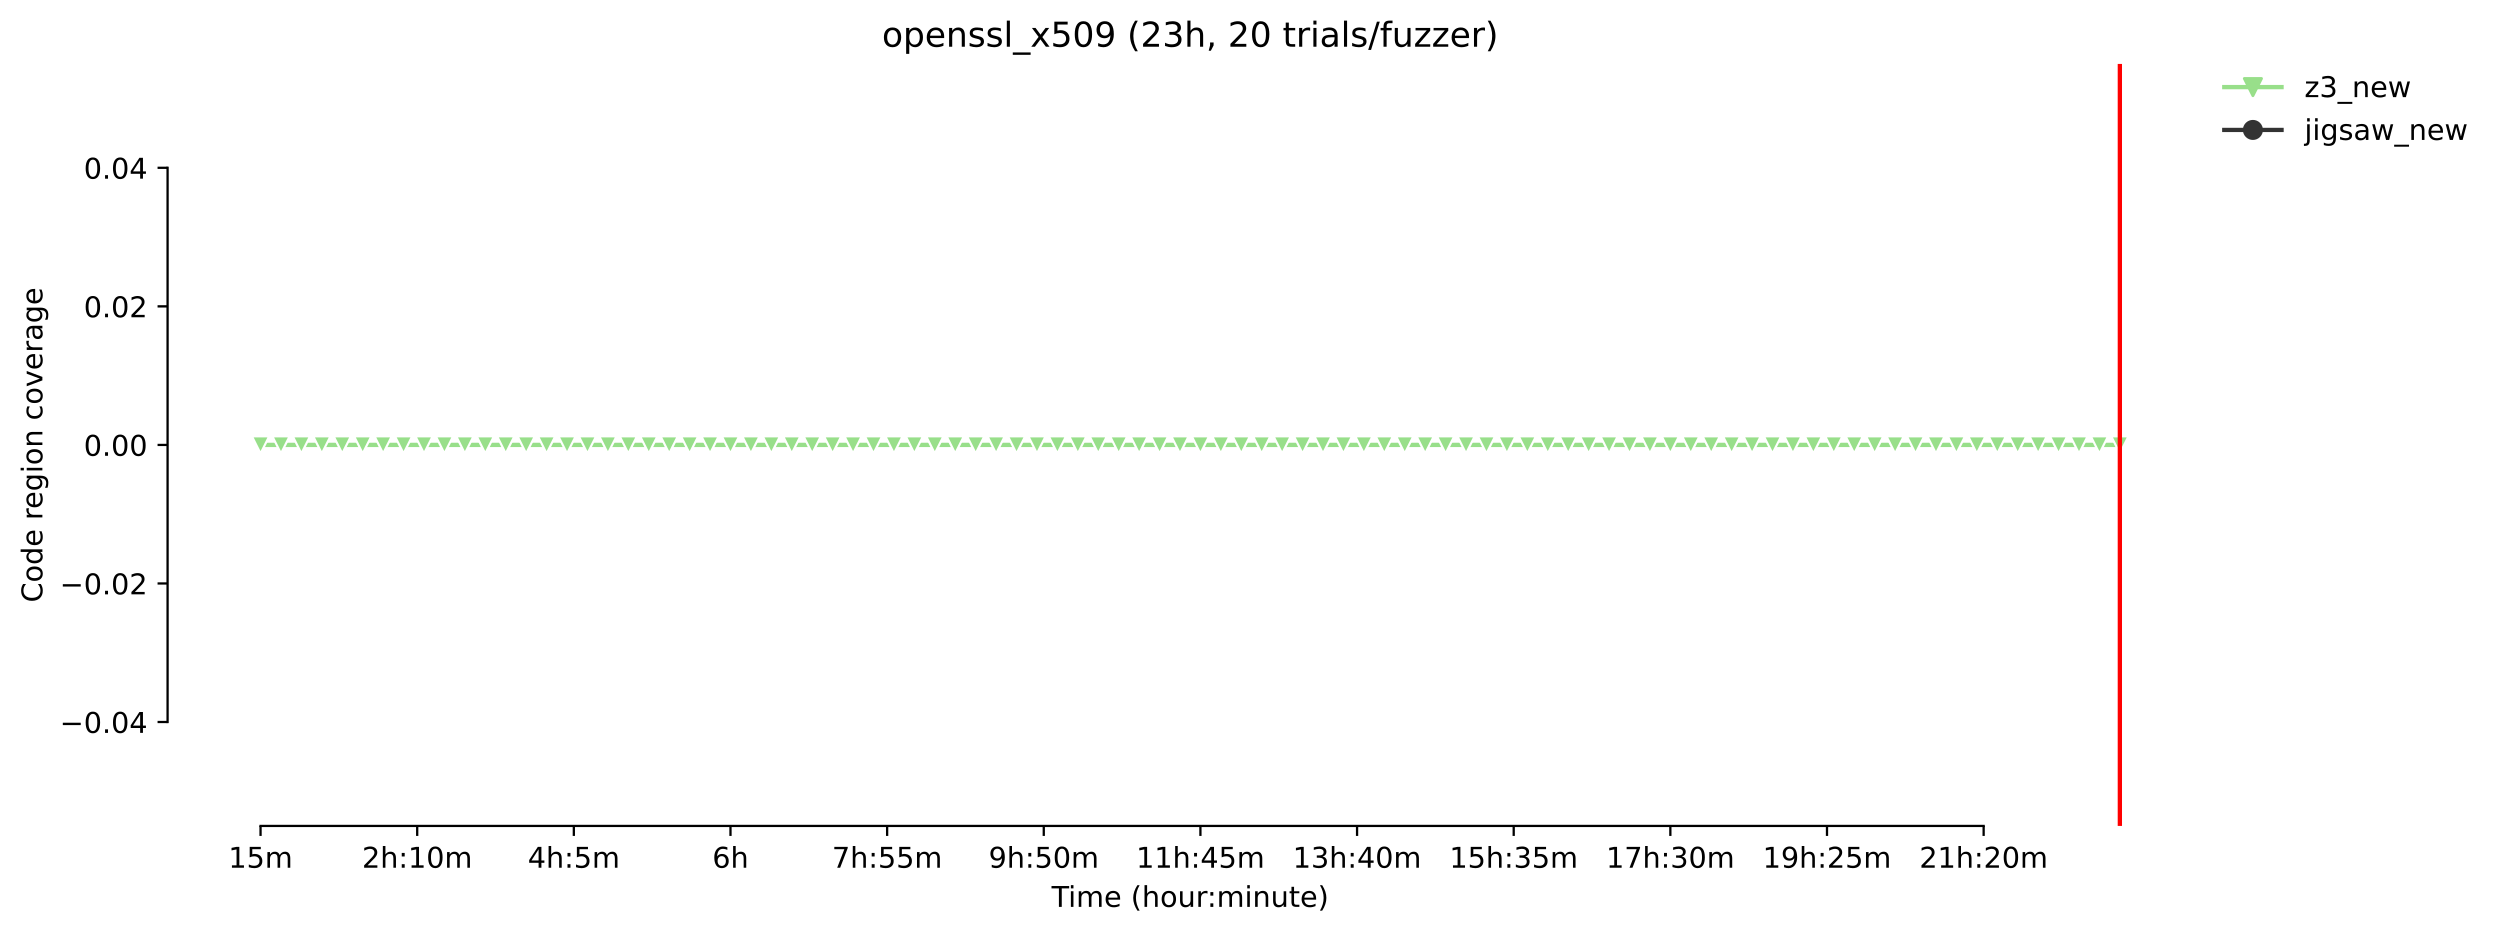 <?xml version="1.0" encoding="utf-8" standalone="no"?>
<!DOCTYPE svg PUBLIC "-//W3C//DTD SVG 1.1//EN"
  "http://www.w3.org/Graphics/SVG/1.1/DTD/svg11.dtd">
<!-- Created with matplotlib (https://matplotlib.org/) -->
<svg height="325.986pt" version="1.1" viewBox="0 0 873.053 325.986" width="873.053pt" xmlns="http://www.w3.org/2000/svg" xmlns:xlink="http://www.w3.org/1999/xlink">
 <defs>
  <style type="text/css">*{stroke-linecap:butt;stroke-linejoin:round;}</style>
 </defs>
 <g id="figure_1">
  <g id="patch_1">
   <path d="M 0 325.986 
L 873.053 325.986 
L 873.053 0 
L 0 0 
z
" style="fill:#ffffff;"/>
  </g>
  <g id="axes_1">
   <g id="patch_2">
    <path d="M 58.523 288.43 
L 772.763 288.43 
L 772.763 22.318 
L 58.523 22.318 
z
" style="fill:#ffffff;"/>
   </g>
   <g id="PolyCollection_1">
    <defs>
     <path d="M 90.989 -170.612 
L 90.989 -170.612 
L 98.124 -170.612 
L 105.259 -170.612 
L 112.395 -170.612 
L 119.53 -170.612 
L 126.665 -170.612 
L 133.8 -170.612 
L 140.936 -170.612 
L 148.071 -170.612 
L 155.206 -170.612 
L 162.342 -170.612 
L 169.477 -170.612 
L 176.612 -170.612 
L 183.747 -170.612 
L 190.883 -170.612 
L 198.018 -170.612 
L 205.153 -170.612 
L 212.288 -170.612 
L 219.424 -170.612 
L 226.559 -170.612 
L 233.694 -170.612 
L 240.829 -170.612 
L 247.965 -170.612 
L 255.1 -170.612 
L 262.235 -170.612 
L 269.371 -170.612 
L 276.506 -170.612 
L 283.641 -170.612 
L 290.776 -170.612 
L 297.912 -170.612 
L 305.047 -170.612 
L 312.182 -170.612 
L 319.317 -170.612 
L 326.453 -170.612 
L 333.588 -170.612 
L 340.723 -170.612 
L 347.858 -170.612 
L 354.994 -170.612 
L 362.129 -170.612 
L 369.264 -170.612 
L 376.399 -170.612 
L 383.535 -170.612 
L 390.67 -170.612 
L 397.805 -170.612 
L 404.941 -170.612 
L 412.076 -170.612 
L 419.211 -170.612 
L 426.346 -170.612 
L 433.482 -170.612 
L 440.617 -170.612 
L 447.752 -170.612 
L 454.887 -170.612 
L 462.023 -170.612 
L 469.158 -170.612 
L 476.293 -170.612 
L 483.428 -170.612 
L 490.564 -170.612 
L 497.699 -170.612 
L 504.834 -170.612 
L 511.97 -170.612 
L 519.105 -170.612 
L 526.24 -170.612 
L 533.375 -170.612 
L 540.511 -170.612 
L 547.646 -170.612 
L 554.781 -170.612 
L 561.916 -170.612 
L 569.052 -170.612 
L 576.187 -170.612 
L 583.322 -170.612 
L 590.457 -170.612 
L 597.593 -170.612 
L 604.728 -170.612 
L 611.863 -170.612 
L 618.998 -170.612 
L 626.134 -170.612 
L 633.269 -170.612 
L 640.404 -170.612 
L 647.54 -170.612 
L 654.675 -170.612 
L 661.81 -170.612 
L 668.945 -170.612 
L 676.081 -170.612 
L 683.216 -170.612 
L 690.351 -170.612 
L 697.486 -170.612 
L 704.622 -170.612 
L 711.757 -170.612 
L 718.892 -170.612 
L 726.027 -170.612 
L 733.163 -170.612 
L 740.298 -170.612 
L 740.298 -170.612 
L 740.298 -170.612 
L 733.163 -170.612 
L 726.027 -170.612 
L 718.892 -170.612 
L 711.757 -170.612 
L 704.622 -170.612 
L 697.486 -170.612 
L 690.351 -170.612 
L 683.216 -170.612 
L 676.081 -170.612 
L 668.945 -170.612 
L 661.81 -170.612 
L 654.675 -170.612 
L 647.54 -170.612 
L 640.404 -170.612 
L 633.269 -170.612 
L 626.134 -170.612 
L 618.998 -170.612 
L 611.863 -170.612 
L 604.728 -170.612 
L 597.593 -170.612 
L 590.457 -170.612 
L 583.322 -170.612 
L 576.187 -170.612 
L 569.052 -170.612 
L 561.916 -170.612 
L 554.781 -170.612 
L 547.646 -170.612 
L 540.511 -170.612 
L 533.375 -170.612 
L 526.24 -170.612 
L 519.105 -170.612 
L 511.97 -170.612 
L 504.834 -170.612 
L 497.699 -170.612 
L 490.564 -170.612 
L 483.428 -170.612 
L 476.293 -170.612 
L 469.158 -170.612 
L 462.023 -170.612 
L 454.887 -170.612 
L 447.752 -170.612 
L 440.617 -170.612 
L 433.482 -170.612 
L 426.346 -170.612 
L 419.211 -170.612 
L 412.076 -170.612 
L 404.941 -170.612 
L 397.805 -170.612 
L 390.67 -170.612 
L 383.535 -170.612 
L 376.399 -170.612 
L 369.264 -170.612 
L 362.129 -170.612 
L 354.994 -170.612 
L 347.858 -170.612 
L 340.723 -170.612 
L 333.588 -170.612 
L 326.453 -170.612 
L 319.317 -170.612 
L 312.182 -170.612 
L 305.047 -170.612 
L 297.912 -170.612 
L 290.776 -170.612 
L 283.641 -170.612 
L 276.506 -170.612 
L 269.371 -170.612 
L 262.235 -170.612 
L 255.1 -170.612 
L 247.965 -170.612 
L 240.829 -170.612 
L 233.694 -170.612 
L 226.559 -170.612 
L 219.424 -170.612 
L 212.288 -170.612 
L 205.153 -170.612 
L 198.018 -170.612 
L 190.883 -170.612 
L 183.747 -170.612 
L 176.612 -170.612 
L 169.477 -170.612 
L 162.342 -170.612 
L 155.206 -170.612 
L 148.071 -170.612 
L 140.936 -170.612 
L 133.8 -170.612 
L 126.665 -170.612 
L 119.53 -170.612 
L 112.395 -170.612 
L 105.259 -170.612 
L 98.124 -170.612 
L 90.989 -170.612 
z
" id="m565e216ea1" style="stroke:#98df8a;stroke-opacity:0.2;"/>
    </defs>
    <g clip-path="url(#p19a2869cbc)">
     <use style="fill:#98df8a;fill-opacity:0.2;stroke:#98df8a;stroke-opacity:0.2;" x="0" xlink:href="#m565e216ea1" y="325.986"/>
    </g>
   </g>
   <g id="matplotlib.axis_1">
    <g id="xtick_1">
     <g id="line2d_1">
      <defs>
       <path d="M 0 0 
L 0 3.5 
" id="mc2d61d212d" style="stroke:#000000;stroke-width:0.8;"/>
      </defs>
      <g>
       <use style="stroke:#000000;stroke-width:0.8;" x="90.989" xlink:href="#mc2d61d212d" y="288.43"/>
      </g>
     </g>
     <g id="text_1">
      <!-- 15m -->
      <g transform="translate(79.756 303.029)scale(0.1 -0.1)">
       <defs>
        <path d="M 12.406 8.297 
L 28.516 8.297 
L 28.516 63.922 
L 10.984 60.406 
L 10.984 69.391 
L 28.422 72.906 
L 38.281 72.906 
L 38.281 8.297 
L 54.391 8.297 
L 54.391 0 
L 12.406 0 
z
" id="DejaVuSans-49"/>
        <path d="M 10.797 72.906 
L 49.516 72.906 
L 49.516 64.594 
L 19.828 64.594 
L 19.828 46.734 
Q 21.969 47.469 24.109 47.828 
Q 26.266 48.188 28.422 48.188 
Q 40.625 48.188 47.75 41.5 
Q 54.891 34.812 54.891 23.391 
Q 54.891 11.625 47.562 5.094 
Q 40.234 -1.422 26.906 -1.422 
Q 22.312 -1.422 17.547 -0.641 
Q 12.797 0.141 7.719 1.703 
L 7.719 11.625 
Q 12.109 9.234 16.797 8.062 
Q 21.484 6.891 26.703 6.891 
Q 35.156 6.891 40.078 11.328 
Q 45.016 15.766 45.016 23.391 
Q 45.016 31 40.078 35.438 
Q 35.156 39.891 26.703 39.891 
Q 22.75 39.891 18.812 39.016 
Q 14.891 38.141 10.797 36.281 
z
" id="DejaVuSans-53"/>
        <path d="M 52 44.188 
Q 55.375 50.25 60.062 53.125 
Q 64.75 56 71.094 56 
Q 79.641 56 84.281 50.016 
Q 88.922 44.047 88.922 33.016 
L 88.922 0 
L 79.891 0 
L 79.891 32.719 
Q 79.891 40.578 77.094 44.375 
Q 74.312 48.188 68.609 48.188 
Q 61.625 48.188 57.562 43.547 
Q 53.516 38.922 53.516 30.906 
L 53.516 0 
L 44.484 0 
L 44.484 32.719 
Q 44.484 40.625 41.703 44.406 
Q 38.922 48.188 33.109 48.188 
Q 26.219 48.188 22.156 43.531 
Q 18.109 38.875 18.109 30.906 
L 18.109 0 
L 9.078 0 
L 9.078 54.688 
L 18.109 54.688 
L 18.109 46.188 
Q 21.188 51.219 25.484 53.609 
Q 29.781 56 35.688 56 
Q 41.656 56 45.828 52.969 
Q 50 49.953 52 44.188 
z
" id="DejaVuSans-109"/>
       </defs>
       <use xlink:href="#DejaVuSans-49"/>
       <use x="63.623" xlink:href="#DejaVuSans-53"/>
       <use x="127.246" xlink:href="#DejaVuSans-109"/>
      </g>
     </g>
    </g>
    <g id="xtick_2">
     <g id="line2d_2">
      <g>
       <use style="stroke:#000000;stroke-width:0.8;" x="145.693" xlink:href="#mc2d61d212d" y="288.43"/>
      </g>
     </g>
     <g id="text_2">
      <!-- 2h:10m -->
      <g transform="translate(126.425 303.029)scale(0.1 -0.1)">
       <defs>
        <path d="M 19.188 8.297 
L 53.609 8.297 
L 53.609 0 
L 7.328 0 
L 7.328 8.297 
Q 12.938 14.109 22.625 23.891 
Q 32.328 33.688 34.812 36.531 
Q 39.547 41.844 41.422 45.531 
Q 43.312 49.219 43.312 52.781 
Q 43.312 58.594 39.234 62.25 
Q 35.156 65.922 28.609 65.922 
Q 23.969 65.922 18.812 64.312 
Q 13.672 62.703 7.812 59.422 
L 7.812 69.391 
Q 13.766 71.781 18.938 73 
Q 24.125 74.219 28.422 74.219 
Q 39.75 74.219 46.484 68.547 
Q 53.219 62.891 53.219 53.422 
Q 53.219 48.922 51.531 44.891 
Q 49.859 40.875 45.406 35.406 
Q 44.188 33.984 37.641 27.219 
Q 31.109 20.453 19.188 8.297 
z
" id="DejaVuSans-50"/>
        <path d="M 54.891 33.016 
L 54.891 0 
L 45.906 0 
L 45.906 32.719 
Q 45.906 40.484 42.875 44.328 
Q 39.844 48.188 33.797 48.188 
Q 26.516 48.188 22.312 43.547 
Q 18.109 38.922 18.109 30.906 
L 18.109 0 
L 9.078 0 
L 9.078 75.984 
L 18.109 75.984 
L 18.109 46.188 
Q 21.344 51.125 25.703 53.562 
Q 30.078 56 35.797 56 
Q 45.219 56 50.047 50.172 
Q 54.891 44.344 54.891 33.016 
z
" id="DejaVuSans-104"/>
        <path d="M 11.719 12.406 
L 22.016 12.406 
L 22.016 0 
L 11.719 0 
z
M 11.719 51.703 
L 22.016 51.703 
L 22.016 39.312 
L 11.719 39.312 
z
" id="DejaVuSans-58"/>
        <path d="M 31.781 66.406 
Q 24.172 66.406 20.328 58.906 
Q 16.5 51.422 16.5 36.375 
Q 16.5 21.391 20.328 13.891 
Q 24.172 6.391 31.781 6.391 
Q 39.453 6.391 43.281 13.891 
Q 47.125 21.391 47.125 36.375 
Q 47.125 51.422 43.281 58.906 
Q 39.453 66.406 31.781 66.406 
z
M 31.781 74.219 
Q 44.047 74.219 50.516 64.516 
Q 56.984 54.828 56.984 36.375 
Q 56.984 17.969 50.516 8.266 
Q 44.047 -1.422 31.781 -1.422 
Q 19.531 -1.422 13.062 8.266 
Q 6.594 17.969 6.594 36.375 
Q 6.594 54.828 13.062 64.516 
Q 19.531 74.219 31.781 74.219 
z
" id="DejaVuSans-48"/>
       </defs>
       <use xlink:href="#DejaVuSans-50"/>
       <use x="63.623" xlink:href="#DejaVuSans-104"/>
       <use x="127.002" xlink:href="#DejaVuSans-58"/>
       <use x="160.693" xlink:href="#DejaVuSans-49"/>
       <use x="224.316" xlink:href="#DejaVuSans-48"/>
       <use x="287.939" xlink:href="#DejaVuSans-109"/>
      </g>
     </g>
    </g>
    <g id="xtick_3">
     <g id="line2d_3">
      <g>
       <use style="stroke:#000000;stroke-width:0.8;" x="200.396" xlink:href="#mc2d61d212d" y="288.43"/>
      </g>
     </g>
     <g id="text_3">
      <!-- 4h:5m -->
      <g transform="translate(184.31 303.029)scale(0.1 -0.1)">
       <defs>
        <path d="M 37.797 64.312 
L 12.891 25.391 
L 37.797 25.391 
z
M 35.203 72.906 
L 47.609 72.906 
L 47.609 25.391 
L 58.016 25.391 
L 58.016 17.188 
L 47.609 17.188 
L 47.609 0 
L 37.797 0 
L 37.797 17.188 
L 4.891 17.188 
L 4.891 26.703 
z
" id="DejaVuSans-52"/>
       </defs>
       <use xlink:href="#DejaVuSans-52"/>
       <use x="63.623" xlink:href="#DejaVuSans-104"/>
       <use x="127.002" xlink:href="#DejaVuSans-58"/>
       <use x="160.693" xlink:href="#DejaVuSans-53"/>
       <use x="224.316" xlink:href="#DejaVuSans-109"/>
      </g>
     </g>
    </g>
    <g id="xtick_4">
     <g id="line2d_4">
      <g>
       <use style="stroke:#000000;stroke-width:0.8;" x="255.1" xlink:href="#mc2d61d212d" y="288.43"/>
      </g>
     </g>
     <g id="text_4">
      <!-- 6h -->
      <g transform="translate(248.75 303.029)scale(0.1 -0.1)">
       <defs>
        <path d="M 33.016 40.375 
Q 26.375 40.375 22.484 35.828 
Q 18.609 31.297 18.609 23.391 
Q 18.609 15.531 22.484 10.953 
Q 26.375 6.391 33.016 6.391 
Q 39.656 6.391 43.531 10.953 
Q 47.406 15.531 47.406 23.391 
Q 47.406 31.297 43.531 35.828 
Q 39.656 40.375 33.016 40.375 
z
M 52.594 71.297 
L 52.594 62.312 
Q 48.875 64.062 45.094 64.984 
Q 41.312 65.922 37.594 65.922 
Q 27.828 65.922 22.672 59.328 
Q 17.531 52.734 16.797 39.406 
Q 19.672 43.656 24.016 45.922 
Q 28.375 48.188 33.594 48.188 
Q 44.578 48.188 50.953 41.516 
Q 57.328 34.859 57.328 23.391 
Q 57.328 12.156 50.688 5.359 
Q 44.047 -1.422 33.016 -1.422 
Q 20.359 -1.422 13.672 8.266 
Q 6.984 17.969 6.984 36.375 
Q 6.984 53.656 15.188 63.938 
Q 23.391 74.219 37.203 74.219 
Q 40.922 74.219 44.703 73.484 
Q 48.484 72.75 52.594 71.297 
z
" id="DejaVuSans-54"/>
       </defs>
       <use xlink:href="#DejaVuSans-54"/>
       <use x="63.623" xlink:href="#DejaVuSans-104"/>
      </g>
     </g>
    </g>
    <g id="xtick_5">
     <g id="line2d_5">
      <g>
       <use style="stroke:#000000;stroke-width:0.8;" x="309.804" xlink:href="#mc2d61d212d" y="288.43"/>
      </g>
     </g>
     <g id="text_5">
      <!-- 7h:55m -->
      <g transform="translate(290.536 303.029)scale(0.1 -0.1)">
       <defs>
        <path d="M 8.203 72.906 
L 55.078 72.906 
L 55.078 68.703 
L 28.609 0 
L 18.312 0 
L 43.219 64.594 
L 8.203 64.594 
z
" id="DejaVuSans-55"/>
       </defs>
       <use xlink:href="#DejaVuSans-55"/>
       <use x="63.623" xlink:href="#DejaVuSans-104"/>
       <use x="127.002" xlink:href="#DejaVuSans-58"/>
       <use x="160.693" xlink:href="#DejaVuSans-53"/>
       <use x="224.316" xlink:href="#DejaVuSans-53"/>
       <use x="287.939" xlink:href="#DejaVuSans-109"/>
      </g>
     </g>
    </g>
    <g id="xtick_6">
     <g id="line2d_6">
      <g>
       <use style="stroke:#000000;stroke-width:0.8;" x="364.507" xlink:href="#mc2d61d212d" y="288.43"/>
      </g>
     </g>
     <g id="text_6">
      <!-- 9h:50m -->
      <g transform="translate(345.24 303.029)scale(0.1 -0.1)">
       <defs>
        <path d="M 10.984 1.516 
L 10.984 10.5 
Q 14.703 8.734 18.5 7.812 
Q 22.312 6.891 25.984 6.891 
Q 35.75 6.891 40.891 13.453 
Q 46.047 20.016 46.781 33.406 
Q 43.953 29.203 39.594 26.953 
Q 35.25 24.703 29.984 24.703 
Q 19.047 24.703 12.672 31.312 
Q 6.297 37.938 6.297 49.422 
Q 6.297 60.641 12.938 67.422 
Q 19.578 74.219 30.609 74.219 
Q 43.266 74.219 49.922 64.516 
Q 56.594 54.828 56.594 36.375 
Q 56.594 19.141 48.406 8.859 
Q 40.234 -1.422 26.422 -1.422 
Q 22.703 -1.422 18.891 -0.688 
Q 15.094 0.047 10.984 1.516 
z
M 30.609 32.422 
Q 37.25 32.422 41.125 36.953 
Q 45.016 41.5 45.016 49.422 
Q 45.016 57.281 41.125 61.844 
Q 37.25 66.406 30.609 66.406 
Q 23.969 66.406 20.094 61.844 
Q 16.219 57.281 16.219 49.422 
Q 16.219 41.5 20.094 36.953 
Q 23.969 32.422 30.609 32.422 
z
" id="DejaVuSans-57"/>
       </defs>
       <use xlink:href="#DejaVuSans-57"/>
       <use x="63.623" xlink:href="#DejaVuSans-104"/>
       <use x="127.002" xlink:href="#DejaVuSans-58"/>
       <use x="160.693" xlink:href="#DejaVuSans-53"/>
       <use x="224.316" xlink:href="#DejaVuSans-48"/>
       <use x="287.939" xlink:href="#DejaVuSans-109"/>
      </g>
     </g>
    </g>
    <g id="xtick_7">
     <g id="line2d_7">
      <g>
       <use style="stroke:#000000;stroke-width:0.8;" x="419.211" xlink:href="#mc2d61d212d" y="288.43"/>
      </g>
     </g>
     <g id="text_7">
      <!-- 11h:45m -->
      <g transform="translate(396.763 303.029)scale(0.1 -0.1)">
       <use xlink:href="#DejaVuSans-49"/>
       <use x="63.623" xlink:href="#DejaVuSans-49"/>
       <use x="127.246" xlink:href="#DejaVuSans-104"/>
       <use x="190.625" xlink:href="#DejaVuSans-58"/>
       <use x="224.316" xlink:href="#DejaVuSans-52"/>
       <use x="287.939" xlink:href="#DejaVuSans-53"/>
       <use x="351.562" xlink:href="#DejaVuSans-109"/>
      </g>
     </g>
    </g>
    <g id="xtick_8">
     <g id="line2d_8">
      <g>
       <use style="stroke:#000000;stroke-width:0.8;" x="473.915" xlink:href="#mc2d61d212d" y="288.43"/>
      </g>
     </g>
     <g id="text_8">
      <!-- 13h:40m -->
      <g transform="translate(451.466 303.029)scale(0.1 -0.1)">
       <defs>
        <path d="M 40.578 39.312 
Q 47.656 37.797 51.625 33 
Q 55.609 28.219 55.609 21.188 
Q 55.609 10.406 48.188 4.484 
Q 40.766 -1.422 27.094 -1.422 
Q 22.516 -1.422 17.656 -0.516 
Q 12.797 0.391 7.625 2.203 
L 7.625 11.719 
Q 11.719 9.328 16.594 8.109 
Q 21.484 6.891 26.812 6.891 
Q 36.078 6.891 40.938 10.547 
Q 45.797 14.203 45.797 21.188 
Q 45.797 27.641 41.281 31.266 
Q 36.766 34.906 28.719 34.906 
L 20.219 34.906 
L 20.219 43.016 
L 29.109 43.016 
Q 36.375 43.016 40.234 45.922 
Q 44.094 48.828 44.094 54.297 
Q 44.094 59.906 40.109 62.906 
Q 36.141 65.922 28.719 65.922 
Q 24.656 65.922 20.016 65.031 
Q 15.375 64.156 9.812 62.312 
L 9.812 71.094 
Q 15.438 72.656 20.344 73.438 
Q 25.25 74.219 29.594 74.219 
Q 40.828 74.219 47.359 69.109 
Q 53.906 64.016 53.906 55.328 
Q 53.906 49.266 50.438 45.094 
Q 46.969 40.922 40.578 39.312 
z
" id="DejaVuSans-51"/>
       </defs>
       <use xlink:href="#DejaVuSans-49"/>
       <use x="63.623" xlink:href="#DejaVuSans-51"/>
       <use x="127.246" xlink:href="#DejaVuSans-104"/>
       <use x="190.625" xlink:href="#DejaVuSans-58"/>
       <use x="224.316" xlink:href="#DejaVuSans-52"/>
       <use x="287.939" xlink:href="#DejaVuSans-48"/>
       <use x="351.562" xlink:href="#DejaVuSans-109"/>
      </g>
     </g>
    </g>
    <g id="xtick_9">
     <g id="line2d_9">
      <g>
       <use style="stroke:#000000;stroke-width:0.8;" x="528.618" xlink:href="#mc2d61d212d" y="288.43"/>
      </g>
     </g>
     <g id="text_9">
      <!-- 15h:35m -->
      <g transform="translate(506.17 303.029)scale(0.1 -0.1)">
       <use xlink:href="#DejaVuSans-49"/>
       <use x="63.623" xlink:href="#DejaVuSans-53"/>
       <use x="127.246" xlink:href="#DejaVuSans-104"/>
       <use x="190.625" xlink:href="#DejaVuSans-58"/>
       <use x="224.316" xlink:href="#DejaVuSans-51"/>
       <use x="287.939" xlink:href="#DejaVuSans-53"/>
       <use x="351.562" xlink:href="#DejaVuSans-109"/>
      </g>
     </g>
    </g>
    <g id="xtick_10">
     <g id="line2d_10">
      <g>
       <use style="stroke:#000000;stroke-width:0.8;" x="583.322" xlink:href="#mc2d61d212d" y="288.43"/>
      </g>
     </g>
     <g id="text_10">
      <!-- 17h:30m -->
      <g transform="translate(560.874 303.029)scale(0.1 -0.1)">
       <use xlink:href="#DejaVuSans-49"/>
       <use x="63.623" xlink:href="#DejaVuSans-55"/>
       <use x="127.246" xlink:href="#DejaVuSans-104"/>
       <use x="190.625" xlink:href="#DejaVuSans-58"/>
       <use x="224.316" xlink:href="#DejaVuSans-51"/>
       <use x="287.939" xlink:href="#DejaVuSans-48"/>
       <use x="351.562" xlink:href="#DejaVuSans-109"/>
      </g>
     </g>
    </g>
    <g id="xtick_11">
     <g id="line2d_11">
      <g>
       <use style="stroke:#000000;stroke-width:0.8;" x="638.026" xlink:href="#mc2d61d212d" y="288.43"/>
      </g>
     </g>
     <g id="text_11">
      <!-- 19h:25m -->
      <g transform="translate(615.577 303.029)scale(0.1 -0.1)">
       <use xlink:href="#DejaVuSans-49"/>
       <use x="63.623" xlink:href="#DejaVuSans-57"/>
       <use x="127.246" xlink:href="#DejaVuSans-104"/>
       <use x="190.625" xlink:href="#DejaVuSans-58"/>
       <use x="224.316" xlink:href="#DejaVuSans-50"/>
       <use x="287.939" xlink:href="#DejaVuSans-53"/>
       <use x="351.562" xlink:href="#DejaVuSans-109"/>
      </g>
     </g>
    </g>
    <g id="xtick_12">
     <g id="line2d_12">
      <g>
       <use style="stroke:#000000;stroke-width:0.8;" x="692.73" xlink:href="#mc2d61d212d" y="288.43"/>
      </g>
     </g>
     <g id="text_12">
      <!-- 21h:20m -->
      <g transform="translate(670.281 303.029)scale(0.1 -0.1)">
       <use xlink:href="#DejaVuSans-50"/>
       <use x="63.623" xlink:href="#DejaVuSans-49"/>
       <use x="127.246" xlink:href="#DejaVuSans-104"/>
       <use x="190.625" xlink:href="#DejaVuSans-58"/>
       <use x="224.316" xlink:href="#DejaVuSans-50"/>
       <use x="287.939" xlink:href="#DejaVuSans-48"/>
       <use x="351.562" xlink:href="#DejaVuSans-109"/>
      </g>
     </g>
    </g>
    <g id="text_13">
     <!-- Time (hour:minute) -->
     <g transform="translate(367.236 316.707)scale(0.1 -0.1)">
      <defs>
       <path d="M -0.297 72.906 
L 61.375 72.906 
L 61.375 64.594 
L 35.5 64.594 
L 35.5 0 
L 25.594 0 
L 25.594 64.594 
L -0.297 64.594 
z
" id="DejaVuSans-84"/>
       <path d="M 9.422 54.688 
L 18.406 54.688 
L 18.406 0 
L 9.422 0 
z
M 9.422 75.984 
L 18.406 75.984 
L 18.406 64.594 
L 9.422 64.594 
z
" id="DejaVuSans-105"/>
       <path d="M 56.203 29.594 
L 56.203 25.203 
L 14.891 25.203 
Q 15.484 15.922 20.484 11.062 
Q 25.484 6.203 34.422 6.203 
Q 39.594 6.203 44.453 7.469 
Q 49.312 8.734 54.109 11.281 
L 54.109 2.781 
Q 49.266 0.734 44.188 -0.344 
Q 39.109 -1.422 33.891 -1.422 
Q 20.797 -1.422 13.156 6.188 
Q 5.516 13.812 5.516 26.812 
Q 5.516 40.234 12.766 48.109 
Q 20.016 56 32.328 56 
Q 43.359 56 49.781 48.891 
Q 56.203 41.797 56.203 29.594 
z
M 47.219 32.234 
Q 47.125 39.594 43.094 43.984 
Q 39.062 48.391 32.422 48.391 
Q 24.906 48.391 20.391 44.141 
Q 15.875 39.891 15.188 32.172 
z
" id="DejaVuSans-101"/>
       <path id="DejaVuSans-32"/>
       <path d="M 31 75.875 
Q 24.469 64.656 21.281 53.656 
Q 18.109 42.672 18.109 31.391 
Q 18.109 20.125 21.312 9.062 
Q 24.516 -2 31 -13.188 
L 23.188 -13.188 
Q 15.875 -1.703 12.234 9.375 
Q 8.594 20.453 8.594 31.391 
Q 8.594 42.281 12.203 53.312 
Q 15.828 64.359 23.188 75.875 
z
" id="DejaVuSans-40"/>
       <path d="M 30.609 48.391 
Q 23.391 48.391 19.188 42.75 
Q 14.984 37.109 14.984 27.297 
Q 14.984 17.484 19.156 11.844 
Q 23.344 6.203 30.609 6.203 
Q 37.797 6.203 41.984 11.859 
Q 46.188 17.531 46.188 27.297 
Q 46.188 37.016 41.984 42.703 
Q 37.797 48.391 30.609 48.391 
z
M 30.609 56 
Q 42.328 56 49.016 48.375 
Q 55.719 40.766 55.719 27.297 
Q 55.719 13.875 49.016 6.219 
Q 42.328 -1.422 30.609 -1.422 
Q 18.844 -1.422 12.172 6.219 
Q 5.516 13.875 5.516 27.297 
Q 5.516 40.766 12.172 48.375 
Q 18.844 56 30.609 56 
z
" id="DejaVuSans-111"/>
       <path d="M 8.5 21.578 
L 8.5 54.688 
L 17.484 54.688 
L 17.484 21.922 
Q 17.484 14.156 20.5 10.266 
Q 23.531 6.391 29.594 6.391 
Q 36.859 6.391 41.078 11.031 
Q 45.312 15.672 45.312 23.688 
L 45.312 54.688 
L 54.297 54.688 
L 54.297 0 
L 45.312 0 
L 45.312 8.406 
Q 42.047 3.422 37.719 1 
Q 33.406 -1.422 27.688 -1.422 
Q 18.266 -1.422 13.375 4.438 
Q 8.5 10.297 8.5 21.578 
z
M 31.109 56 
z
" id="DejaVuSans-117"/>
       <path d="M 41.109 46.297 
Q 39.594 47.172 37.812 47.578 
Q 36.031 48 33.891 48 
Q 26.266 48 22.188 43.047 
Q 18.109 38.094 18.109 28.812 
L 18.109 0 
L 9.078 0 
L 9.078 54.688 
L 18.109 54.688 
L 18.109 46.188 
Q 20.953 51.172 25.484 53.578 
Q 30.031 56 36.531 56 
Q 37.453 56 38.578 55.875 
Q 39.703 55.766 41.062 55.516 
z
" id="DejaVuSans-114"/>
       <path d="M 54.891 33.016 
L 54.891 0 
L 45.906 0 
L 45.906 32.719 
Q 45.906 40.484 42.875 44.328 
Q 39.844 48.188 33.797 48.188 
Q 26.516 48.188 22.312 43.547 
Q 18.109 38.922 18.109 30.906 
L 18.109 0 
L 9.078 0 
L 9.078 54.688 
L 18.109 54.688 
L 18.109 46.188 
Q 21.344 51.125 25.703 53.562 
Q 30.078 56 35.797 56 
Q 45.219 56 50.047 50.172 
Q 54.891 44.344 54.891 33.016 
z
" id="DejaVuSans-110"/>
       <path d="M 18.312 70.219 
L 18.312 54.688 
L 36.812 54.688 
L 36.812 47.703 
L 18.312 47.703 
L 18.312 18.016 
Q 18.312 11.328 20.141 9.422 
Q 21.969 7.516 27.594 7.516 
L 36.812 7.516 
L 36.812 0 
L 27.594 0 
Q 17.188 0 13.234 3.875 
Q 9.281 7.766 9.281 18.016 
L 9.281 47.703 
L 2.688 47.703 
L 2.688 54.688 
L 9.281 54.688 
L 9.281 70.219 
z
" id="DejaVuSans-116"/>
       <path d="M 8.016 75.875 
L 15.828 75.875 
Q 23.141 64.359 26.781 53.312 
Q 30.422 42.281 30.422 31.391 
Q 30.422 20.453 26.781 9.375 
Q 23.141 -1.703 15.828 -13.188 
L 8.016 -13.188 
Q 14.5 -2 17.703 9.062 
Q 20.906 20.125 20.906 31.391 
Q 20.906 42.672 17.703 53.656 
Q 14.5 64.656 8.016 75.875 
z
" id="DejaVuSans-41"/>
      </defs>
      <use xlink:href="#DejaVuSans-84"/>
      <use x="57.959" xlink:href="#DejaVuSans-105"/>
      <use x="85.742" xlink:href="#DejaVuSans-109"/>
      <use x="183.154" xlink:href="#DejaVuSans-101"/>
      <use x="244.678" xlink:href="#DejaVuSans-32"/>
      <use x="276.465" xlink:href="#DejaVuSans-40"/>
      <use x="315.479" xlink:href="#DejaVuSans-104"/>
      <use x="378.857" xlink:href="#DejaVuSans-111"/>
      <use x="440.039" xlink:href="#DejaVuSans-117"/>
      <use x="503.418" xlink:href="#DejaVuSans-114"/>
      <use x="542.781" xlink:href="#DejaVuSans-58"/>
      <use x="576.473" xlink:href="#DejaVuSans-109"/>
      <use x="673.885" xlink:href="#DejaVuSans-105"/>
      <use x="701.668" xlink:href="#DejaVuSans-110"/>
      <use x="765.047" xlink:href="#DejaVuSans-117"/>
      <use x="828.426" xlink:href="#DejaVuSans-116"/>
      <use x="867.635" xlink:href="#DejaVuSans-101"/>
      <use x="929.158" xlink:href="#DejaVuSans-41"/>
     </g>
    </g>
   </g>
   <g id="matplotlib.axis_2">
    <g id="ytick_1">
     <g id="line2d_13">
      <defs>
       <path d="M 0 0 
L -3.5 0 
" id="mc75b571f5a" style="stroke:#000000;stroke-width:0.8;"/>
      </defs>
      <g>
       <use style="stroke:#000000;stroke-width:0.8;" x="58.523" xlink:href="#mc75b571f5a" y="252.142"/>
      </g>
     </g>
     <g id="text_14">
      <!-- −0.04 -->
      <g transform="translate(20.878 255.941)scale(0.1 -0.1)">
       <defs>
        <path d="M 10.594 35.5 
L 73.188 35.5 
L 73.188 27.203 
L 10.594 27.203 
z
" id="DejaVuSans-8722"/>
        <path d="M 10.688 12.406 
L 21 12.406 
L 21 0 
L 10.688 0 
z
" id="DejaVuSans-46"/>
       </defs>
       <use xlink:href="#DejaVuSans-8722"/>
       <use x="83.789" xlink:href="#DejaVuSans-48"/>
       <use x="147.412" xlink:href="#DejaVuSans-46"/>
       <use x="179.199" xlink:href="#DejaVuSans-48"/>
       <use x="242.822" xlink:href="#DejaVuSans-52"/>
      </g>
     </g>
    </g>
    <g id="ytick_2">
     <g id="line2d_14">
      <g>
       <use style="stroke:#000000;stroke-width:0.8;" x="58.523" xlink:href="#mc75b571f5a" y="203.758"/>
      </g>
     </g>
     <g id="text_15">
      <!-- −0.02 -->
      <g transform="translate(20.878 207.557)scale(0.1 -0.1)">
       <use xlink:href="#DejaVuSans-8722"/>
       <use x="83.789" xlink:href="#DejaVuSans-48"/>
       <use x="147.412" xlink:href="#DejaVuSans-46"/>
       <use x="179.199" xlink:href="#DejaVuSans-48"/>
       <use x="242.822" xlink:href="#DejaVuSans-50"/>
      </g>
     </g>
    </g>
    <g id="ytick_3">
     <g id="line2d_15">
      <g>
       <use style="stroke:#000000;stroke-width:0.8;" x="58.523" xlink:href="#mc75b571f5a" y="155.374"/>
      </g>
     </g>
     <g id="text_16">
      <!-- 0.00 -->
      <g transform="translate(29.258 159.173)scale(0.1 -0.1)">
       <use xlink:href="#DejaVuSans-48"/>
       <use x="63.623" xlink:href="#DejaVuSans-46"/>
       <use x="95.41" xlink:href="#DejaVuSans-48"/>
       <use x="159.033" xlink:href="#DejaVuSans-48"/>
      </g>
     </g>
    </g>
    <g id="ytick_4">
     <g id="line2d_16">
      <g>
       <use style="stroke:#000000;stroke-width:0.8;" x="58.523" xlink:href="#mc75b571f5a" y="106.99"/>
      </g>
     </g>
     <g id="text_17">
      <!-- 0.02 -->
      <g transform="translate(29.258 110.789)scale(0.1 -0.1)">
       <use xlink:href="#DejaVuSans-48"/>
       <use x="63.623" xlink:href="#DejaVuSans-46"/>
       <use x="95.41" xlink:href="#DejaVuSans-48"/>
       <use x="159.033" xlink:href="#DejaVuSans-50"/>
      </g>
     </g>
    </g>
    <g id="ytick_5">
     <g id="line2d_17">
      <g>
       <use style="stroke:#000000;stroke-width:0.8;" x="58.523" xlink:href="#mc75b571f5a" y="58.606"/>
      </g>
     </g>
     <g id="text_18">
      <!-- 0.04 -->
      <g transform="translate(29.258 62.405)scale(0.1 -0.1)">
       <use xlink:href="#DejaVuSans-48"/>
       <use x="63.623" xlink:href="#DejaVuSans-46"/>
       <use x="95.41" xlink:href="#DejaVuSans-48"/>
       <use x="159.033" xlink:href="#DejaVuSans-52"/>
      </g>
     </g>
    </g>
    <g id="text_19">
     <!-- Code region coverage -->
     <g transform="translate(14.798 210.38)rotate(-90)scale(0.1 -0.1)">
      <defs>
       <path d="M 64.406 67.281 
L 64.406 56.891 
Q 59.422 61.531 53.781 63.812 
Q 48.141 66.109 41.797 66.109 
Q 29.297 66.109 22.656 58.469 
Q 16.016 50.828 16.016 36.375 
Q 16.016 21.969 22.656 14.328 
Q 29.297 6.688 41.797 6.688 
Q 48.141 6.688 53.781 8.984 
Q 59.422 11.281 64.406 15.922 
L 64.406 5.609 
Q 59.234 2.094 53.438 0.328 
Q 47.656 -1.422 41.219 -1.422 
Q 24.656 -1.422 15.125 8.703 
Q 5.609 18.844 5.609 36.375 
Q 5.609 53.953 15.125 64.078 
Q 24.656 74.219 41.219 74.219 
Q 47.75 74.219 53.531 72.484 
Q 59.328 70.75 64.406 67.281 
z
" id="DejaVuSans-67"/>
       <path d="M 45.406 46.391 
L 45.406 75.984 
L 54.391 75.984 
L 54.391 0 
L 45.406 0 
L 45.406 8.203 
Q 42.578 3.328 38.25 0.953 
Q 33.938 -1.422 27.875 -1.422 
Q 17.969 -1.422 11.734 6.484 
Q 5.516 14.406 5.516 27.297 
Q 5.516 40.188 11.734 48.094 
Q 17.969 56 27.875 56 
Q 33.938 56 38.25 53.625 
Q 42.578 51.266 45.406 46.391 
z
M 14.797 27.297 
Q 14.797 17.391 18.875 11.75 
Q 22.953 6.109 30.078 6.109 
Q 37.203 6.109 41.297 11.75 
Q 45.406 17.391 45.406 27.297 
Q 45.406 37.203 41.297 42.844 
Q 37.203 48.484 30.078 48.484 
Q 22.953 48.484 18.875 42.844 
Q 14.797 37.203 14.797 27.297 
z
" id="DejaVuSans-100"/>
       <path d="M 45.406 27.984 
Q 45.406 37.75 41.375 43.109 
Q 37.359 48.484 30.078 48.484 
Q 22.859 48.484 18.828 43.109 
Q 14.797 37.75 14.797 27.984 
Q 14.797 18.266 18.828 12.891 
Q 22.859 7.516 30.078 7.516 
Q 37.359 7.516 41.375 12.891 
Q 45.406 18.266 45.406 27.984 
z
M 54.391 6.781 
Q 54.391 -7.172 48.188 -13.984 
Q 42 -20.797 29.203 -20.797 
Q 24.469 -20.797 20.266 -20.094 
Q 16.062 -19.391 12.109 -17.922 
L 12.109 -9.188 
Q 16.062 -11.328 19.922 -12.344 
Q 23.781 -13.375 27.781 -13.375 
Q 36.625 -13.375 41.016 -8.766 
Q 45.406 -4.156 45.406 5.172 
L 45.406 9.625 
Q 42.625 4.781 38.281 2.391 
Q 33.938 0 27.875 0 
Q 17.828 0 11.672 7.656 
Q 5.516 15.328 5.516 27.984 
Q 5.516 40.672 11.672 48.328 
Q 17.828 56 27.875 56 
Q 33.938 56 38.281 53.609 
Q 42.625 51.219 45.406 46.391 
L 45.406 54.688 
L 54.391 54.688 
z
" id="DejaVuSans-103"/>
       <path d="M 48.781 52.594 
L 48.781 44.188 
Q 44.969 46.297 41.141 47.344 
Q 37.312 48.391 33.406 48.391 
Q 24.656 48.391 19.812 42.844 
Q 14.984 37.312 14.984 27.297 
Q 14.984 17.281 19.812 11.734 
Q 24.656 6.203 33.406 6.203 
Q 37.312 6.203 41.141 7.25 
Q 44.969 8.297 48.781 10.406 
L 48.781 2.094 
Q 45.016 0.344 40.984 -0.531 
Q 36.969 -1.422 32.422 -1.422 
Q 20.062 -1.422 12.781 6.344 
Q 5.516 14.109 5.516 27.297 
Q 5.516 40.672 12.859 48.328 
Q 20.219 56 33.016 56 
Q 37.156 56 41.109 55.141 
Q 45.062 54.297 48.781 52.594 
z
" id="DejaVuSans-99"/>
       <path d="M 2.984 54.688 
L 12.5 54.688 
L 29.594 8.797 
L 46.688 54.688 
L 56.203 54.688 
L 35.688 0 
L 23.484 0 
z
" id="DejaVuSans-118"/>
       <path d="M 34.281 27.484 
Q 23.391 27.484 19.188 25 
Q 14.984 22.516 14.984 16.5 
Q 14.984 11.719 18.141 8.906 
Q 21.297 6.109 26.703 6.109 
Q 34.188 6.109 38.703 11.406 
Q 43.219 16.703 43.219 25.484 
L 43.219 27.484 
z
M 52.203 31.203 
L 52.203 0 
L 43.219 0 
L 43.219 8.297 
Q 40.141 3.328 35.547 0.953 
Q 30.953 -1.422 24.312 -1.422 
Q 15.922 -1.422 10.953 3.297 
Q 6 8.016 6 15.922 
Q 6 25.141 12.172 29.828 
Q 18.359 34.516 30.609 34.516 
L 43.219 34.516 
L 43.219 35.406 
Q 43.219 41.609 39.141 45 
Q 35.062 48.391 27.688 48.391 
Q 23 48.391 18.547 47.266 
Q 14.109 46.141 10.016 43.891 
L 10.016 52.203 
Q 14.938 54.109 19.578 55.047 
Q 24.219 56 28.609 56 
Q 40.484 56 46.344 49.844 
Q 52.203 43.703 52.203 31.203 
z
" id="DejaVuSans-97"/>
      </defs>
      <use xlink:href="#DejaVuSans-67"/>
      <use x="69.824" xlink:href="#DejaVuSans-111"/>
      <use x="131.006" xlink:href="#DejaVuSans-100"/>
      <use x="194.482" xlink:href="#DejaVuSans-101"/>
      <use x="256.006" xlink:href="#DejaVuSans-32"/>
      <use x="287.793" xlink:href="#DejaVuSans-114"/>
      <use x="326.656" xlink:href="#DejaVuSans-101"/>
      <use x="388.18" xlink:href="#DejaVuSans-103"/>
      <use x="451.656" xlink:href="#DejaVuSans-105"/>
      <use x="479.439" xlink:href="#DejaVuSans-111"/>
      <use x="540.621" xlink:href="#DejaVuSans-110"/>
      <use x="604" xlink:href="#DejaVuSans-32"/>
      <use x="635.787" xlink:href="#DejaVuSans-99"/>
      <use x="690.768" xlink:href="#DejaVuSans-111"/>
      <use x="751.949" xlink:href="#DejaVuSans-118"/>
      <use x="811.129" xlink:href="#DejaVuSans-101"/>
      <use x="872.652" xlink:href="#DejaVuSans-114"/>
      <use x="913.766" xlink:href="#DejaVuSans-97"/>
      <use x="975.045" xlink:href="#DejaVuSans-103"/>
      <use x="1038.521" xlink:href="#DejaVuSans-101"/>
     </g>
    </g>
   </g>
   <g id="line2d_18">
    <path clip-path="url(#p19a2869cbc)" d="M 90.989 155.374 
L 98.124 155.374 
L 105.259 155.374 
L 112.395 155.374 
L 119.53 155.374 
L 126.665 155.374 
L 133.8 155.374 
L 140.936 155.374 
L 148.071 155.374 
L 155.206 155.374 
L 162.342 155.374 
L 169.477 155.374 
L 176.612 155.374 
L 183.747 155.374 
L 190.883 155.374 
L 198.018 155.374 
L 205.153 155.374 
L 212.288 155.374 
L 219.424 155.374 
L 226.559 155.374 
L 233.694 155.374 
L 240.829 155.374 
L 247.965 155.374 
L 255.1 155.374 
L 262.235 155.374 
L 269.371 155.374 
L 276.506 155.374 
L 283.641 155.374 
L 290.776 155.374 
L 297.912 155.374 
L 305.047 155.374 
L 312.182 155.374 
L 319.317 155.374 
L 326.453 155.374 
L 333.588 155.374 
L 340.723 155.374 
L 347.858 155.374 
L 354.994 155.374 
L 362.129 155.374 
L 369.264 155.374 
L 376.399 155.374 
L 383.535 155.374 
L 390.67 155.374 
L 397.805 155.374 
L 404.941 155.374 
L 412.076 155.374 
L 419.211 155.374 
L 426.346 155.374 
L 433.482 155.374 
L 440.617 155.374 
L 447.752 155.374 
L 454.887 155.374 
L 462.023 155.374 
L 469.158 155.374 
L 476.293 155.374 
L 483.428 155.374 
L 490.564 155.374 
L 497.699 155.374 
L 504.834 155.374 
L 511.97 155.374 
L 519.105 155.374 
L 526.24 155.374 
L 533.375 155.374 
L 540.511 155.374 
L 547.646 155.374 
L 554.781 155.374 
L 561.916 155.374 
L 569.052 155.374 
L 576.187 155.374 
L 583.322 155.374 
L 590.457 155.374 
L 597.593 155.374 
L 604.728 155.374 
L 611.863 155.374 
L 618.998 155.374 
L 626.134 155.374 
L 633.269 155.374 
L 640.404 155.374 
L 647.54 155.374 
L 654.675 155.374 
L 661.81 155.374 
L 668.945 155.374 
L 676.081 155.374 
L 683.216 155.374 
L 690.351 155.374 
L 697.486 155.374 
L 704.622 155.374 
L 711.757 155.374 
L 718.892 155.374 
L 726.027 155.374 
L 733.163 155.374 
L 740.298 155.374 
" style="fill:none;stroke:#98df8a;stroke-linecap:square;stroke-width:1.5;"/>
    <defs>
     <path d="M -0 3 
L 3 -3 
L -3 -3 
z
" id="m00889ab877" style="stroke:#ffffff;stroke-linejoin:miter;stroke-width:0.75;"/>
    </defs>
    <g clip-path="url(#p19a2869cbc)">
     <use style="fill:#98df8a;stroke:#ffffff;stroke-linejoin:miter;stroke-width:0.75;" x="90.989" xlink:href="#m00889ab877" y="155.374"/>
     <use style="fill:#98df8a;stroke:#ffffff;stroke-linejoin:miter;stroke-width:0.75;" x="98.124" xlink:href="#m00889ab877" y="155.374"/>
     <use style="fill:#98df8a;stroke:#ffffff;stroke-linejoin:miter;stroke-width:0.75;" x="105.259" xlink:href="#m00889ab877" y="155.374"/>
     <use style="fill:#98df8a;stroke:#ffffff;stroke-linejoin:miter;stroke-width:0.75;" x="112.395" xlink:href="#m00889ab877" y="155.374"/>
     <use style="fill:#98df8a;stroke:#ffffff;stroke-linejoin:miter;stroke-width:0.75;" x="119.53" xlink:href="#m00889ab877" y="155.374"/>
     <use style="fill:#98df8a;stroke:#ffffff;stroke-linejoin:miter;stroke-width:0.75;" x="126.665" xlink:href="#m00889ab877" y="155.374"/>
     <use style="fill:#98df8a;stroke:#ffffff;stroke-linejoin:miter;stroke-width:0.75;" x="133.8" xlink:href="#m00889ab877" y="155.374"/>
     <use style="fill:#98df8a;stroke:#ffffff;stroke-linejoin:miter;stroke-width:0.75;" x="140.936" xlink:href="#m00889ab877" y="155.374"/>
     <use style="fill:#98df8a;stroke:#ffffff;stroke-linejoin:miter;stroke-width:0.75;" x="148.071" xlink:href="#m00889ab877" y="155.374"/>
     <use style="fill:#98df8a;stroke:#ffffff;stroke-linejoin:miter;stroke-width:0.75;" x="155.206" xlink:href="#m00889ab877" y="155.374"/>
     <use style="fill:#98df8a;stroke:#ffffff;stroke-linejoin:miter;stroke-width:0.75;" x="162.342" xlink:href="#m00889ab877" y="155.374"/>
     <use style="fill:#98df8a;stroke:#ffffff;stroke-linejoin:miter;stroke-width:0.75;" x="169.477" xlink:href="#m00889ab877" y="155.374"/>
     <use style="fill:#98df8a;stroke:#ffffff;stroke-linejoin:miter;stroke-width:0.75;" x="176.612" xlink:href="#m00889ab877" y="155.374"/>
     <use style="fill:#98df8a;stroke:#ffffff;stroke-linejoin:miter;stroke-width:0.75;" x="183.747" xlink:href="#m00889ab877" y="155.374"/>
     <use style="fill:#98df8a;stroke:#ffffff;stroke-linejoin:miter;stroke-width:0.75;" x="190.883" xlink:href="#m00889ab877" y="155.374"/>
     <use style="fill:#98df8a;stroke:#ffffff;stroke-linejoin:miter;stroke-width:0.75;" x="198.018" xlink:href="#m00889ab877" y="155.374"/>
     <use style="fill:#98df8a;stroke:#ffffff;stroke-linejoin:miter;stroke-width:0.75;" x="205.153" xlink:href="#m00889ab877" y="155.374"/>
     <use style="fill:#98df8a;stroke:#ffffff;stroke-linejoin:miter;stroke-width:0.75;" x="212.288" xlink:href="#m00889ab877" y="155.374"/>
     <use style="fill:#98df8a;stroke:#ffffff;stroke-linejoin:miter;stroke-width:0.75;" x="219.424" xlink:href="#m00889ab877" y="155.374"/>
     <use style="fill:#98df8a;stroke:#ffffff;stroke-linejoin:miter;stroke-width:0.75;" x="226.559" xlink:href="#m00889ab877" y="155.374"/>
     <use style="fill:#98df8a;stroke:#ffffff;stroke-linejoin:miter;stroke-width:0.75;" x="233.694" xlink:href="#m00889ab877" y="155.374"/>
     <use style="fill:#98df8a;stroke:#ffffff;stroke-linejoin:miter;stroke-width:0.75;" x="240.829" xlink:href="#m00889ab877" y="155.374"/>
     <use style="fill:#98df8a;stroke:#ffffff;stroke-linejoin:miter;stroke-width:0.75;" x="247.965" xlink:href="#m00889ab877" y="155.374"/>
     <use style="fill:#98df8a;stroke:#ffffff;stroke-linejoin:miter;stroke-width:0.75;" x="255.1" xlink:href="#m00889ab877" y="155.374"/>
     <use style="fill:#98df8a;stroke:#ffffff;stroke-linejoin:miter;stroke-width:0.75;" x="262.235" xlink:href="#m00889ab877" y="155.374"/>
     <use style="fill:#98df8a;stroke:#ffffff;stroke-linejoin:miter;stroke-width:0.75;" x="269.371" xlink:href="#m00889ab877" y="155.374"/>
     <use style="fill:#98df8a;stroke:#ffffff;stroke-linejoin:miter;stroke-width:0.75;" x="276.506" xlink:href="#m00889ab877" y="155.374"/>
     <use style="fill:#98df8a;stroke:#ffffff;stroke-linejoin:miter;stroke-width:0.75;" x="283.641" xlink:href="#m00889ab877" y="155.374"/>
     <use style="fill:#98df8a;stroke:#ffffff;stroke-linejoin:miter;stroke-width:0.75;" x="290.776" xlink:href="#m00889ab877" y="155.374"/>
     <use style="fill:#98df8a;stroke:#ffffff;stroke-linejoin:miter;stroke-width:0.75;" x="297.912" xlink:href="#m00889ab877" y="155.374"/>
     <use style="fill:#98df8a;stroke:#ffffff;stroke-linejoin:miter;stroke-width:0.75;" x="305.047" xlink:href="#m00889ab877" y="155.374"/>
     <use style="fill:#98df8a;stroke:#ffffff;stroke-linejoin:miter;stroke-width:0.75;" x="312.182" xlink:href="#m00889ab877" y="155.374"/>
     <use style="fill:#98df8a;stroke:#ffffff;stroke-linejoin:miter;stroke-width:0.75;" x="319.317" xlink:href="#m00889ab877" y="155.374"/>
     <use style="fill:#98df8a;stroke:#ffffff;stroke-linejoin:miter;stroke-width:0.75;" x="326.453" xlink:href="#m00889ab877" y="155.374"/>
     <use style="fill:#98df8a;stroke:#ffffff;stroke-linejoin:miter;stroke-width:0.75;" x="333.588" xlink:href="#m00889ab877" y="155.374"/>
     <use style="fill:#98df8a;stroke:#ffffff;stroke-linejoin:miter;stroke-width:0.75;" x="340.723" xlink:href="#m00889ab877" y="155.374"/>
     <use style="fill:#98df8a;stroke:#ffffff;stroke-linejoin:miter;stroke-width:0.75;" x="347.858" xlink:href="#m00889ab877" y="155.374"/>
     <use style="fill:#98df8a;stroke:#ffffff;stroke-linejoin:miter;stroke-width:0.75;" x="354.994" xlink:href="#m00889ab877" y="155.374"/>
     <use style="fill:#98df8a;stroke:#ffffff;stroke-linejoin:miter;stroke-width:0.75;" x="362.129" xlink:href="#m00889ab877" y="155.374"/>
     <use style="fill:#98df8a;stroke:#ffffff;stroke-linejoin:miter;stroke-width:0.75;" x="369.264" xlink:href="#m00889ab877" y="155.374"/>
     <use style="fill:#98df8a;stroke:#ffffff;stroke-linejoin:miter;stroke-width:0.75;" x="376.399" xlink:href="#m00889ab877" y="155.374"/>
     <use style="fill:#98df8a;stroke:#ffffff;stroke-linejoin:miter;stroke-width:0.75;" x="383.535" xlink:href="#m00889ab877" y="155.374"/>
     <use style="fill:#98df8a;stroke:#ffffff;stroke-linejoin:miter;stroke-width:0.75;" x="390.67" xlink:href="#m00889ab877" y="155.374"/>
     <use style="fill:#98df8a;stroke:#ffffff;stroke-linejoin:miter;stroke-width:0.75;" x="397.805" xlink:href="#m00889ab877" y="155.374"/>
     <use style="fill:#98df8a;stroke:#ffffff;stroke-linejoin:miter;stroke-width:0.75;" x="404.941" xlink:href="#m00889ab877" y="155.374"/>
     <use style="fill:#98df8a;stroke:#ffffff;stroke-linejoin:miter;stroke-width:0.75;" x="412.076" xlink:href="#m00889ab877" y="155.374"/>
     <use style="fill:#98df8a;stroke:#ffffff;stroke-linejoin:miter;stroke-width:0.75;" x="419.211" xlink:href="#m00889ab877" y="155.374"/>
     <use style="fill:#98df8a;stroke:#ffffff;stroke-linejoin:miter;stroke-width:0.75;" x="426.346" xlink:href="#m00889ab877" y="155.374"/>
     <use style="fill:#98df8a;stroke:#ffffff;stroke-linejoin:miter;stroke-width:0.75;" x="433.482" xlink:href="#m00889ab877" y="155.374"/>
     <use style="fill:#98df8a;stroke:#ffffff;stroke-linejoin:miter;stroke-width:0.75;" x="440.617" xlink:href="#m00889ab877" y="155.374"/>
     <use style="fill:#98df8a;stroke:#ffffff;stroke-linejoin:miter;stroke-width:0.75;" x="447.752" xlink:href="#m00889ab877" y="155.374"/>
     <use style="fill:#98df8a;stroke:#ffffff;stroke-linejoin:miter;stroke-width:0.75;" x="454.887" xlink:href="#m00889ab877" y="155.374"/>
     <use style="fill:#98df8a;stroke:#ffffff;stroke-linejoin:miter;stroke-width:0.75;" x="462.023" xlink:href="#m00889ab877" y="155.374"/>
     <use style="fill:#98df8a;stroke:#ffffff;stroke-linejoin:miter;stroke-width:0.75;" x="469.158" xlink:href="#m00889ab877" y="155.374"/>
     <use style="fill:#98df8a;stroke:#ffffff;stroke-linejoin:miter;stroke-width:0.75;" x="476.293" xlink:href="#m00889ab877" y="155.374"/>
     <use style="fill:#98df8a;stroke:#ffffff;stroke-linejoin:miter;stroke-width:0.75;" x="483.428" xlink:href="#m00889ab877" y="155.374"/>
     <use style="fill:#98df8a;stroke:#ffffff;stroke-linejoin:miter;stroke-width:0.75;" x="490.564" xlink:href="#m00889ab877" y="155.374"/>
     <use style="fill:#98df8a;stroke:#ffffff;stroke-linejoin:miter;stroke-width:0.75;" x="497.699" xlink:href="#m00889ab877" y="155.374"/>
     <use style="fill:#98df8a;stroke:#ffffff;stroke-linejoin:miter;stroke-width:0.75;" x="504.834" xlink:href="#m00889ab877" y="155.374"/>
     <use style="fill:#98df8a;stroke:#ffffff;stroke-linejoin:miter;stroke-width:0.75;" x="511.97" xlink:href="#m00889ab877" y="155.374"/>
     <use style="fill:#98df8a;stroke:#ffffff;stroke-linejoin:miter;stroke-width:0.75;" x="519.105" xlink:href="#m00889ab877" y="155.374"/>
     <use style="fill:#98df8a;stroke:#ffffff;stroke-linejoin:miter;stroke-width:0.75;" x="526.24" xlink:href="#m00889ab877" y="155.374"/>
     <use style="fill:#98df8a;stroke:#ffffff;stroke-linejoin:miter;stroke-width:0.75;" x="533.375" xlink:href="#m00889ab877" y="155.374"/>
     <use style="fill:#98df8a;stroke:#ffffff;stroke-linejoin:miter;stroke-width:0.75;" x="540.511" xlink:href="#m00889ab877" y="155.374"/>
     <use style="fill:#98df8a;stroke:#ffffff;stroke-linejoin:miter;stroke-width:0.75;" x="547.646" xlink:href="#m00889ab877" y="155.374"/>
     <use style="fill:#98df8a;stroke:#ffffff;stroke-linejoin:miter;stroke-width:0.75;" x="554.781" xlink:href="#m00889ab877" y="155.374"/>
     <use style="fill:#98df8a;stroke:#ffffff;stroke-linejoin:miter;stroke-width:0.75;" x="561.916" xlink:href="#m00889ab877" y="155.374"/>
     <use style="fill:#98df8a;stroke:#ffffff;stroke-linejoin:miter;stroke-width:0.75;" x="569.052" xlink:href="#m00889ab877" y="155.374"/>
     <use style="fill:#98df8a;stroke:#ffffff;stroke-linejoin:miter;stroke-width:0.75;" x="576.187" xlink:href="#m00889ab877" y="155.374"/>
     <use style="fill:#98df8a;stroke:#ffffff;stroke-linejoin:miter;stroke-width:0.75;" x="583.322" xlink:href="#m00889ab877" y="155.374"/>
     <use style="fill:#98df8a;stroke:#ffffff;stroke-linejoin:miter;stroke-width:0.75;" x="590.457" xlink:href="#m00889ab877" y="155.374"/>
     <use style="fill:#98df8a;stroke:#ffffff;stroke-linejoin:miter;stroke-width:0.75;" x="597.593" xlink:href="#m00889ab877" y="155.374"/>
     <use style="fill:#98df8a;stroke:#ffffff;stroke-linejoin:miter;stroke-width:0.75;" x="604.728" xlink:href="#m00889ab877" y="155.374"/>
     <use style="fill:#98df8a;stroke:#ffffff;stroke-linejoin:miter;stroke-width:0.75;" x="611.863" xlink:href="#m00889ab877" y="155.374"/>
     <use style="fill:#98df8a;stroke:#ffffff;stroke-linejoin:miter;stroke-width:0.75;" x="618.998" xlink:href="#m00889ab877" y="155.374"/>
     <use style="fill:#98df8a;stroke:#ffffff;stroke-linejoin:miter;stroke-width:0.75;" x="626.134" xlink:href="#m00889ab877" y="155.374"/>
     <use style="fill:#98df8a;stroke:#ffffff;stroke-linejoin:miter;stroke-width:0.75;" x="633.269" xlink:href="#m00889ab877" y="155.374"/>
     <use style="fill:#98df8a;stroke:#ffffff;stroke-linejoin:miter;stroke-width:0.75;" x="640.404" xlink:href="#m00889ab877" y="155.374"/>
     <use style="fill:#98df8a;stroke:#ffffff;stroke-linejoin:miter;stroke-width:0.75;" x="647.54" xlink:href="#m00889ab877" y="155.374"/>
     <use style="fill:#98df8a;stroke:#ffffff;stroke-linejoin:miter;stroke-width:0.75;" x="654.675" xlink:href="#m00889ab877" y="155.374"/>
     <use style="fill:#98df8a;stroke:#ffffff;stroke-linejoin:miter;stroke-width:0.75;" x="661.81" xlink:href="#m00889ab877" y="155.374"/>
     <use style="fill:#98df8a;stroke:#ffffff;stroke-linejoin:miter;stroke-width:0.75;" x="668.945" xlink:href="#m00889ab877" y="155.374"/>
     <use style="fill:#98df8a;stroke:#ffffff;stroke-linejoin:miter;stroke-width:0.75;" x="676.081" xlink:href="#m00889ab877" y="155.374"/>
     <use style="fill:#98df8a;stroke:#ffffff;stroke-linejoin:miter;stroke-width:0.75;" x="683.216" xlink:href="#m00889ab877" y="155.374"/>
     <use style="fill:#98df8a;stroke:#ffffff;stroke-linejoin:miter;stroke-width:0.75;" x="690.351" xlink:href="#m00889ab877" y="155.374"/>
     <use style="fill:#98df8a;stroke:#ffffff;stroke-linejoin:miter;stroke-width:0.75;" x="697.486" xlink:href="#m00889ab877" y="155.374"/>
     <use style="fill:#98df8a;stroke:#ffffff;stroke-linejoin:miter;stroke-width:0.75;" x="704.622" xlink:href="#m00889ab877" y="155.374"/>
     <use style="fill:#98df8a;stroke:#ffffff;stroke-linejoin:miter;stroke-width:0.75;" x="711.757" xlink:href="#m00889ab877" y="155.374"/>
     <use style="fill:#98df8a;stroke:#ffffff;stroke-linejoin:miter;stroke-width:0.75;" x="718.892" xlink:href="#m00889ab877" y="155.374"/>
     <use style="fill:#98df8a;stroke:#ffffff;stroke-linejoin:miter;stroke-width:0.75;" x="726.027" xlink:href="#m00889ab877" y="155.374"/>
     <use style="fill:#98df8a;stroke:#ffffff;stroke-linejoin:miter;stroke-width:0.75;" x="733.163" xlink:href="#m00889ab877" y="155.374"/>
     <use style="fill:#98df8a;stroke:#ffffff;stroke-linejoin:miter;stroke-width:0.75;" x="740.298" xlink:href="#m00889ab877" y="155.374"/>
    </g>
   </g>
   <g id="line2d_19"/>
   <g id="line2d_20"/>
   <g id="line2d_21">
    <path clip-path="url(#p19a2869cbc)" d="M 740.298 288.43 
L 740.298 22.318 
" style="fill:none;stroke:#ff0000;stroke-linecap:square;stroke-width:1.5;"/>
   </g>
   <g id="patch_3">
    <path d="M 58.523 252.142 
L 58.523 58.606 
" style="fill:none;stroke:#000000;stroke-linecap:square;stroke-linejoin:miter;stroke-width:0.8;"/>
   </g>
   <g id="patch_4">
    <path d="M 90.989 288.43 
L 692.73 288.43 
" style="fill:none;stroke:#000000;stroke-linecap:square;stroke-linejoin:miter;stroke-width:0.8;"/>
   </g>
   <g id="text_20">
    <!-- openssl_x509 (23h, 20 trials/fuzzer) -->
    <g transform="translate(308.017 16.318)scale(0.12 -0.12)">
     <defs>
      <path d="M 18.109 8.203 
L 18.109 -20.797 
L 9.078 -20.797 
L 9.078 54.688 
L 18.109 54.688 
L 18.109 46.391 
Q 20.953 51.266 25.266 53.625 
Q 29.594 56 35.594 56 
Q 45.562 56 51.781 48.094 
Q 58.016 40.188 58.016 27.297 
Q 58.016 14.406 51.781 6.484 
Q 45.562 -1.422 35.594 -1.422 
Q 29.594 -1.422 25.266 0.953 
Q 20.953 3.328 18.109 8.203 
z
M 48.688 27.297 
Q 48.688 37.203 44.609 42.844 
Q 40.531 48.484 33.406 48.484 
Q 26.266 48.484 22.188 42.844 
Q 18.109 37.203 18.109 27.297 
Q 18.109 17.391 22.188 11.75 
Q 26.266 6.109 33.406 6.109 
Q 40.531 6.109 44.609 11.75 
Q 48.688 17.391 48.688 27.297 
z
" id="DejaVuSans-112"/>
      <path d="M 44.281 53.078 
L 44.281 44.578 
Q 40.484 46.531 36.375 47.5 
Q 32.281 48.484 27.875 48.484 
Q 21.188 48.484 17.844 46.438 
Q 14.5 44.391 14.5 40.281 
Q 14.5 37.156 16.891 35.375 
Q 19.281 33.594 26.516 31.984 
L 29.594 31.297 
Q 39.156 29.25 43.188 25.516 
Q 47.219 21.781 47.219 15.094 
Q 47.219 7.469 41.188 3.016 
Q 35.156 -1.422 24.609 -1.422 
Q 20.219 -1.422 15.453 -0.562 
Q 10.688 0.297 5.422 2 
L 5.422 11.281 
Q 10.406 8.688 15.234 7.391 
Q 20.062 6.109 24.812 6.109 
Q 31.156 6.109 34.562 8.281 
Q 37.984 10.453 37.984 14.406 
Q 37.984 18.062 35.516 20.016 
Q 33.062 21.969 24.703 23.781 
L 21.578 24.516 
Q 13.234 26.266 9.516 29.906 
Q 5.812 33.547 5.812 39.891 
Q 5.812 47.609 11.281 51.797 
Q 16.75 56 26.812 56 
Q 31.781 56 36.172 55.266 
Q 40.578 54.547 44.281 53.078 
z
" id="DejaVuSans-115"/>
      <path d="M 9.422 75.984 
L 18.406 75.984 
L 18.406 0 
L 9.422 0 
z
" id="DejaVuSans-108"/>
      <path d="M 50.984 -16.609 
L 50.984 -23.578 
L -0.984 -23.578 
L -0.984 -16.609 
z
" id="DejaVuSans-95"/>
      <path d="M 54.891 54.688 
L 35.109 28.078 
L 55.906 0 
L 45.312 0 
L 29.391 21.484 
L 13.484 0 
L 2.875 0 
L 24.125 28.609 
L 4.688 54.688 
L 15.281 54.688 
L 29.781 35.203 
L 44.281 54.688 
z
" id="DejaVuSans-120"/>
      <path d="M 11.719 12.406 
L 22.016 12.406 
L 22.016 4 
L 14.016 -11.625 
L 7.719 -11.625 
L 11.719 4 
z
" id="DejaVuSans-44"/>
      <path d="M 25.391 72.906 
L 33.688 72.906 
L 8.297 -9.281 
L 0 -9.281 
z
" id="DejaVuSans-47"/>
      <path d="M 37.109 75.984 
L 37.109 68.5 
L 28.516 68.5 
Q 23.688 68.5 21.797 66.547 
Q 19.922 64.594 19.922 59.516 
L 19.922 54.688 
L 34.719 54.688 
L 34.719 47.703 
L 19.922 47.703 
L 19.922 0 
L 10.891 0 
L 10.891 47.703 
L 2.297 47.703 
L 2.297 54.688 
L 10.891 54.688 
L 10.891 58.5 
Q 10.891 67.625 15.141 71.797 
Q 19.391 75.984 28.609 75.984 
z
" id="DejaVuSans-102"/>
      <path d="M 5.516 54.688 
L 48.188 54.688 
L 48.188 46.484 
L 14.406 7.172 
L 48.188 7.172 
L 48.188 0 
L 4.297 0 
L 4.297 8.203 
L 38.094 47.516 
L 5.516 47.516 
z
" id="DejaVuSans-122"/>
     </defs>
     <use xlink:href="#DejaVuSans-111"/>
     <use x="61.182" xlink:href="#DejaVuSans-112"/>
     <use x="124.658" xlink:href="#DejaVuSans-101"/>
     <use x="186.182" xlink:href="#DejaVuSans-110"/>
     <use x="249.561" xlink:href="#DejaVuSans-115"/>
     <use x="301.66" xlink:href="#DejaVuSans-115"/>
     <use x="353.76" xlink:href="#DejaVuSans-108"/>
     <use x="381.543" xlink:href="#DejaVuSans-95"/>
     <use x="431.543" xlink:href="#DejaVuSans-120"/>
     <use x="490.723" xlink:href="#DejaVuSans-53"/>
     <use x="554.346" xlink:href="#DejaVuSans-48"/>
     <use x="617.969" xlink:href="#DejaVuSans-57"/>
     <use x="681.592" xlink:href="#DejaVuSans-32"/>
     <use x="713.379" xlink:href="#DejaVuSans-40"/>
     <use x="752.393" xlink:href="#DejaVuSans-50"/>
     <use x="816.016" xlink:href="#DejaVuSans-51"/>
     <use x="879.639" xlink:href="#DejaVuSans-104"/>
     <use x="943.018" xlink:href="#DejaVuSans-44"/>
     <use x="974.805" xlink:href="#DejaVuSans-32"/>
     <use x="1006.592" xlink:href="#DejaVuSans-50"/>
     <use x="1070.215" xlink:href="#DejaVuSans-48"/>
     <use x="1133.838" xlink:href="#DejaVuSans-32"/>
     <use x="1165.625" xlink:href="#DejaVuSans-116"/>
     <use x="1204.834" xlink:href="#DejaVuSans-114"/>
     <use x="1245.947" xlink:href="#DejaVuSans-105"/>
     <use x="1273.73" xlink:href="#DejaVuSans-97"/>
     <use x="1335.01" xlink:href="#DejaVuSans-108"/>
     <use x="1362.793" xlink:href="#DejaVuSans-115"/>
     <use x="1414.893" xlink:href="#DejaVuSans-47"/>
     <use x="1448.584" xlink:href="#DejaVuSans-102"/>
     <use x="1483.789" xlink:href="#DejaVuSans-117"/>
     <use x="1547.168" xlink:href="#DejaVuSans-122"/>
     <use x="1599.658" xlink:href="#DejaVuSans-122"/>
     <use x="1652.148" xlink:href="#DejaVuSans-101"/>
     <use x="1713.672" xlink:href="#DejaVuSans-114"/>
     <use x="1754.785" xlink:href="#DejaVuSans-41"/>
    </g>
   </g>
   <g id="legend_1">
    <g id="line2d_22">
     <path d="M 776.763 30.417 
L 796.763 30.417 
" style="fill:none;stroke:#98df8a;stroke-linecap:square;stroke-width:1.5;"/>
    </g>
    <g id="line2d_23">
     <defs>
      <path d="M -0 3 
L 3 -3 
L -3 -3 
z
" id="mce3d264b5a" style="stroke:#98df8a;stroke-linejoin:miter;"/>
     </defs>
     <g>
      <use style="fill:#98df8a;stroke:#98df8a;stroke-linejoin:miter;" x="786.763" xlink:href="#mce3d264b5a" y="30.417"/>
     </g>
    </g>
    <g id="text_21">
     <!-- z3_new -->
     <g transform="translate(804.763 33.917)scale(0.1 -0.1)">
      <defs>
       <path d="M 4.203 54.688 
L 13.188 54.688 
L 24.422 12.016 
L 35.594 54.688 
L 46.188 54.688 
L 57.422 12.016 
L 68.609 54.688 
L 77.594 54.688 
L 63.281 0 
L 52.688 0 
L 40.922 44.828 
L 29.109 0 
L 18.5 0 
z
" id="DejaVuSans-119"/>
      </defs>
      <use xlink:href="#DejaVuSans-122"/>
      <use x="52.49" xlink:href="#DejaVuSans-51"/>
      <use x="116.113" xlink:href="#DejaVuSans-95"/>
      <use x="166.113" xlink:href="#DejaVuSans-110"/>
      <use x="229.492" xlink:href="#DejaVuSans-101"/>
      <use x="291.016" xlink:href="#DejaVuSans-119"/>
     </g>
    </g>
    <g id="line2d_24">
     <path d="M 776.763 45.373 
L 796.763 45.373 
" style="fill:none;stroke:#333333;stroke-linecap:square;stroke-width:1.5;"/>
    </g>
    <g id="line2d_25">
     <defs>
      <path d="M 0 3 
C 0.796 3 1.559 2.684 2.121 2.121 
C 2.684 1.559 3 0.796 3 0 
C 3 -0.796 2.684 -1.559 2.121 -2.121 
C 1.559 -2.684 0.796 -3 0 -3 
C -0.796 -3 -1.559 -2.684 -2.121 -2.121 
C -2.684 -1.559 -3 -0.796 -3 0 
C -3 0.796 -2.684 1.559 -2.121 2.121 
C -1.559 2.684 -0.796 3 0 3 
z
" id="m8d2e487cbd" style="stroke:#333333;"/>
     </defs>
     <g>
      <use style="fill:#333333;stroke:#333333;" x="786.763" xlink:href="#m8d2e487cbd" y="45.373"/>
     </g>
    </g>
    <g id="text_22">
     <!-- jigsaw_new -->
     <g transform="translate(804.763 48.873)scale(0.1 -0.1)">
      <defs>
       <path d="M 9.422 54.688 
L 18.406 54.688 
L 18.406 -0.984 
Q 18.406 -11.422 14.422 -16.109 
Q 10.453 -20.797 1.609 -20.797 
L -1.812 -20.797 
L -1.812 -13.188 
L 0.594 -13.188 
Q 5.719 -13.188 7.562 -10.812 
Q 9.422 -8.453 9.422 -0.984 
z
M 9.422 75.984 
L 18.406 75.984 
L 18.406 64.594 
L 9.422 64.594 
z
" id="DejaVuSans-106"/>
      </defs>
      <use xlink:href="#DejaVuSans-106"/>
      <use x="27.783" xlink:href="#DejaVuSans-105"/>
      <use x="55.566" xlink:href="#DejaVuSans-103"/>
      <use x="119.043" xlink:href="#DejaVuSans-115"/>
      <use x="171.143" xlink:href="#DejaVuSans-97"/>
      <use x="232.422" xlink:href="#DejaVuSans-119"/>
      <use x="314.209" xlink:href="#DejaVuSans-95"/>
      <use x="364.209" xlink:href="#DejaVuSans-110"/>
      <use x="427.588" xlink:href="#DejaVuSans-101"/>
      <use x="489.111" xlink:href="#DejaVuSans-119"/>
     </g>
    </g>
   </g>
  </g>
 </g>
 <defs>
  <clipPath id="p19a2869cbc">
   <rect height="266.112" width="714.24" x="58.523" y="22.318"/>
  </clipPath>
 </defs>
</svg>
